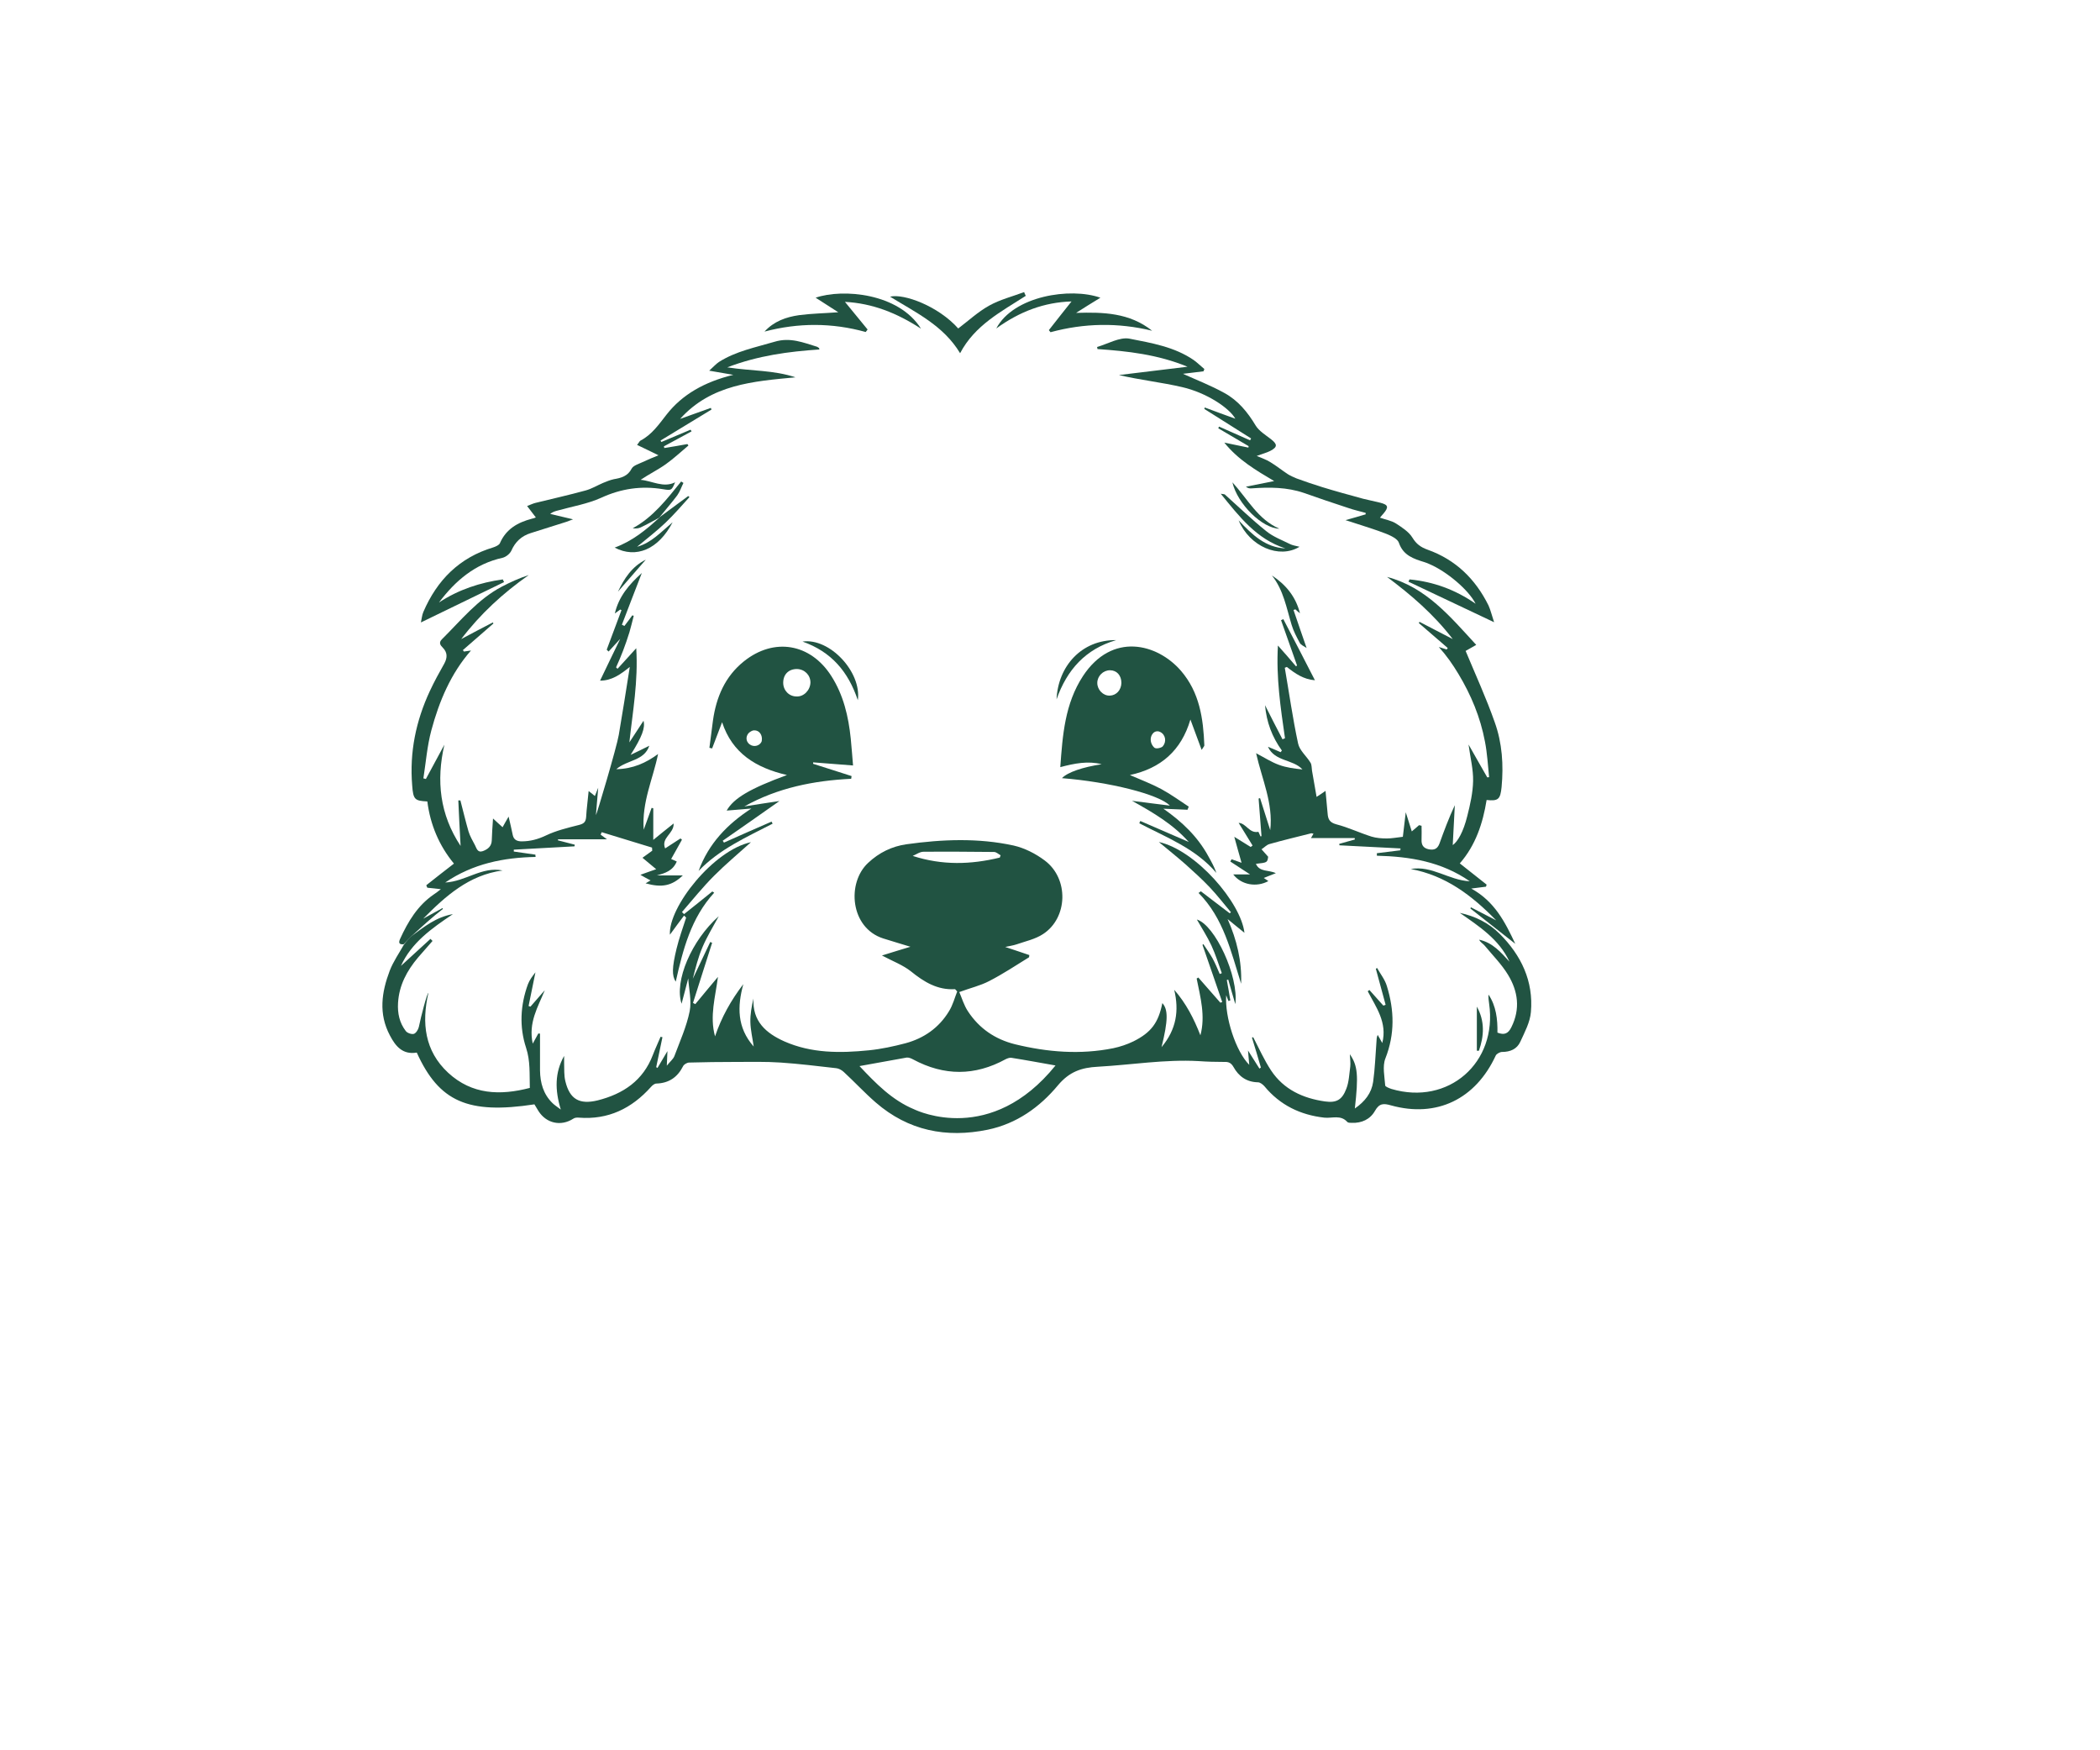 <?xml version="1.0" encoding="utf-8"?>
<!-- Generator: Adobe Illustrator 24.2.3, SVG Export Plug-In . SVG Version: 6.00 Build 0)  -->
<svg version="1.1" id="Layer_1" xmlns="http://www.w3.org/2000/svg" xmlns:xlink="http://www.w3.org/1999/xlink" x="0px" y="0px"
	 viewBox="0 0 595.3 841.9" style="enable-background:new 0 0 595.3 841.9; fill: #215342;" xml:space="preserve"
	 height="375" width="450" transform="translate(-40, -75)">
<g>
	<path d="M30.7,525.1c5.9-4.3,11.6-9,19.7-10.4c-10.3,6.9-20,13.8-25,24.9c4.6-4.2,9.4-8.6,14.2-13c0.3,0.3,0.7,0.7,1,1
		c-2.3,2.7-4.7,5.3-7,8c-5.3,6.3-9.1,13.3-9.6,21.8c-0.3,5,0.7,9.6,3.7,13.5c0.7,1,2.8,1.7,3.9,1.4c1-0.3,2.1-2,2.4-3.3
		c1.1-5.4,4-16.4,4.6-16.4c-3.3,14.5-1.8,27.9,9.5,38.4c11.5,10.6,25,11,39.3,7.3c-0.2-6.7,0.3-12.9-1.8-19.3
		c-3.3-10-2.8-20.5,0.9-30.6c0.8-2.1,2.2-3.9,3.6-5.7c-1.1,5.4-2.2,10.8-3.3,16.2c0.3,0.1,0.6,0.2,0.9,0.3c2.3-2.6,4.6-5.3,6.9-7.9
		c-3.3,8.1-8,15.6-5.8,25.7c1.1-2,1.9-3.5,2.7-4.9c0.3,0,0.5,0.1,0.8,0.1c0,5.9,0,11.8,0,17.7c0.1,6,1.6,11.4,6,15.7
		c0.9,0.9,2,1.6,4,3.1c-2.9-9.5-2.9-17.8,1.6-25.8c0,1.2,0,2.3,0,3.5c0.1,2.9-0.1,5.9,0.6,8.7c2.1,8.7,6.8,11.3,15.5,9.2
		c12.3-3.1,21.9-9.5,26.6-21.9c1.1-2.9,2.5-5.8,3.7-8.7c0.3,0.1,0.6,0.1,0.9,0.2c-1,4.8-2,9.6-3,14.4c0.2,0.1,0.4,0.3,0.6,0.4
		c1.5-2.5,3-5.1,4.8-8.1c-0.1,2.3-0.2,4.1-0.3,7c1.6-2,3-3.1,3.6-4.5c2.7-7.2,5.9-14.3,7.4-21.7c1-5.1-0.4-10.7-0.7-15.8
		c-0.9,3.6-2,7.6-3.2,12.2c-3.6-10.9,4.8-30.5,17.9-42.1c-2.9,5.3-5.7,9.9-7.8,14.8c-2.1,4.9-3.4,10.1-4.7,15.3
		c2.8-5.9,5.6-11.8,8.4-17.7c0.3,0.1,0.6,0.3,0.9,0.4c-3.1,9.6-6.1,19.2-9.2,28.9c0.4,0.2,0.7,0.4,1.1,0.6
		c3.6-4.4,7.3-8.8,10.9-13.1c-1.2,9.5-4.1,18.9-1.4,28.6c3.1-9.2,7.7-17.4,13.6-25.1c-2.9,10.7-3.1,20.8,5,30
		c-0.6-4.2-1.5-7.9-1.6-11.7c-0.1-3.8,0.6-7.6,1.5-11.4c-0.6,11,6.1,16.7,14.8,20.6c13.1,5.8,26.9,5.7,40.8,4.3
		c5.9-0.6,11.9-1.9,17.6-3.4c8.8-2.4,16-7.4,20.8-15.3c1.9-3,2.8-6.6,4-9.6c-0.8-0.8-0.9-1.1-1.1-1.1c-8.4,0.5-14.9-3.5-21.2-8.6
		c-3.8-3-8.6-4.8-13.9-7.6c5-1.6,9.5-2.9,13.7-4.2c-4.2-1.3-8.7-2.6-13.1-4c-15.9-5.1-17.6-26.7-7.3-36.3c5.3-5,11.5-8,18.5-9
		c17.2-2.4,34.5-3.1,51.5,0.6c5.3,1.2,10.6,3.9,15,7.2c11.7,8.7,11.2,27.6-0.8,35.4c-3.8,2.5-8.6,3.5-12.9,5
		c-1.5,0.5-3.1,0.7-5.3,1.2c4.3,1.4,8,2.7,11.6,3.9c-0.1,0.7-0.1,1.1-0.2,1.1c-6.3,3.9-12.5,8-19.1,11.4c-4.2,2.2-9,3.3-14.4,5.3
		c1.2,2.7,2.2,6.3,4.2,9.3c5.4,8.2,13,13.4,22.6,15.8c15.6,3.8,31.4,5.1,47.3,1.9c3.3-0.7,6.6-1.8,9.7-3.3c8.6-4.3,12-9,13.9-18.4
		c2.8,3.1,2.8,8.3-0.4,21.2c7.2-8.6,8.5-17.6,6.1-27.6c5.7,6.5,9.5,13.9,12.6,21.9c2.5-9.3,0-18.3-1.8-27.3c0.3-0.2,0.6-0.4,0.8-0.5
		c3.5,4,7.1,8.1,10.6,12.1c0.3-0.1,0.6-0.2,0.9-0.3c-3.2-9.2-6.3-18.4-9.5-27.5c0.1-0.1,0.3-0.2,0.4-0.4c1.5,2.3,3.1,4.5,4.4,6.8
		c1.3,2.4,2.4,5,3.5,7.6c0.3-0.1,0.7-0.3,1-0.4c-1.6-4.4-3-9-5-13.3c-2-4.3-4.6-8.3-7-12.5c8.7,2.6,20.2,27.3,18.5,40.7
		c-1.3-4.5-2.4-8.1-3.4-11.8c-0.2,0.1-0.5,0.1-0.7,0.2c0.6,3.3,1.2,6.6,1.7,9.8c-0.3,0.1-0.6,0.2-0.9,0.3c-0.4-1-0.8-2-1.1-2.8
		c-0.7,10.5,4.6,27,11.1,33.5c-0.2-2.3-0.4-4.2-0.6-6.9c2.1,3.3,3.8,6,5.5,8.7c0.2-0.2,0.5-0.3,0.7-0.5c-1.4-4.8-2.8-9.6-4.3-14.4
		c0.2-0.1,0.4-0.1,0.6-0.2c2.8,5.4,5.3,11,8.6,16c6.1,9.2,15.4,13.4,25.9,14.9c5.6,0.8,8.3-0.8,10.3-6.1c1.3-3.3,1.4-7.1,1.9-10.7
		c0.2-1.7-0.1-3.5-0.2-5.9c3.8,5.5,4.2,10.2,2.4,26.1c4.9-3.4,8-7.4,8.8-12.8c0.9-6.4,1.1-12.9,1.6-19.3c0.1-1.1,0-2.1,0.6-3.3
		c0.7,1.2,1.3,2.3,2.2,3.9c2.5-9.9-3-17.2-7-24.9c0.3-0.2,0.5-0.4,0.8-0.6c2.2,2.5,4.5,5,6.7,7.5c0.4-0.1,0.7-0.2,1.1-0.4
		c-1.6-5.8-3.1-11.5-4.7-17.3c0.2-0.1,0.4-0.3,0.6-0.4c1.6,2.9,3.8,5.6,4.7,8.7c3.6,11.6,3.9,23.1-0.7,34.8c-1.5,3.8-0.4,8.7-0.1,13
		c0,0.6,1.9,1.3,3,1.7c27.4,8.1,51.1-12.6,47-41c-0.2-1.4-0.4-2.9-0.3-4.4c3.7,5.5,4.4,11.9,4.3,18.3c3.3,1.3,5.2,0.5,6.7-2.6
		c4.4-8.8,3.2-17.3-1.6-25.2c-3.1-5.1-7.4-9.4-11.2-14c-0.8-1-2.1-1.6-2.7-2.9c6.5,1.4,10.5,6.1,14.6,10.6
		c-5-10.8-14.6-17-23.9-23.5c7.4,1.6,13.9,4.8,19.2,10.1c10.3,10.3,16.3,22.7,15,37.6c-0.4,4.9-3,9.7-5.1,14.3
		c-1.6,3.5-4.8,4.9-8.8,4.9c-1,0-2.6,0.9-3,1.7c-9.7,21-28.4,30.1-50.4,24c-3.5-1-5.6-1.1-7.7,2.6c-2.3,4.1-6.4,6-11.2,5.8
		c-0.7,0-1.7,0-2.1-0.4c-3.2-3.6-7.3-1.7-11.1-2.1c-11.5-1.3-21.3-6-28.8-15.1c-0.8-0.9-2.1-1.9-3.1-1.9c-5.5-0.1-9.3-2.9-11.8-7.4
		c-1.1-1.9-2.3-2.5-4.4-2.4c-4.1,0-8.3-0.1-12.4-0.4c-16.2-0.9-32.2,1.8-48.3,2.7c-8.2,0.4-13.9,2.5-19.3,8.9
		c-8.8,10.6-19.9,18.5-33.8,21.4c-20,4.1-38.2,0.5-53.9-13.1c-5.3-4.6-10.2-9.9-15.4-14.7c-1-0.9-2.4-1.7-3.7-1.8
		c-8.9-1-17.7-2.1-26.6-2.7c-7.3-0.5-14.7-0.3-22-0.3c-7.3,0-14.7,0.1-22,0.3c-1.1,0-2.6,0.9-3,1.8c-2.7,5.3-6.8,8.1-12.8,8.3
		c-0.9,0-1.9,0.8-2.6,1.6c-9.3,10.4-20.6,15.9-34.7,14.8c-0.9-0.1-2,0-2.7,0.5c-5.9,3.8-12.9,2.3-16.7-3.6c-0.7-1.1-1.4-2.3-2-3.3
		c-32,4.9-45.9-1.3-56.6-24.9c-6.6,1.1-10.1-2.8-12.9-8.2c-5.6-10.5-4-20.9-0.1-31.2c1.7-4.4,4.5-8.4,6.8-12.5
		C28,527.8,29.3,526.4,30.7,525.1z M340.3,587.5c-7.4-1.3-14.3-2.6-21.3-3.7c-0.8-0.1-1.9,0.3-2.7,0.7c-14.8,8.1-29.6,8.1-44.5,0.1
		c-0.9-0.5-2.1-1-3.1-0.9c-7.4,1.3-14.8,2.7-22.7,4.1c7.9,8.4,15.7,16.4,26.3,20.8C274.2,609.5,309.3,625.9,340.3,587.5z
		 M313.5,487.5c0.1-0.4,0.3-0.8,0.4-1.1c-1.1-0.6-2.1-1.6-3.2-1.6c-11.3-0.1-22.6-0.2-33.9-0.1c-1.8,0-3.5,1.3-5.2,2
		C285.8,491.3,299.6,490.9,313.5,487.5z"/>
	<path d="M30.7,525.1c-1.3,1.4-2.7,2.7-4,4.1c-2.3,0.2-2.5-0.8-1.7-2.6c3.8-8.3,8.4-16,16.1-21.3c1.1-0.7,2.1-1.5,3.5-2.6
		c-2.6-0.3-4.6-0.5-6.5-0.7c-0.2-0.4-0.4-0.8-0.5-1.2c4.3-3.4,8.6-6.8,13.3-10.4c-7.1-8.6-11.4-18.7-12.8-29.9
		c-6.1-0.3-6.8-0.9-7.3-7.8c-1.3-15.9,1.8-30.9,8.5-45.3c2.1-4.5,4.5-8.9,7-13.3c1.5-2.8,1.5-5.3-0.8-7.6c-1.2-1.2-2-2.4-0.4-4
		c9.1-9,17.2-19.2,28.8-25.3c4.2-2.2,8.4-4.1,13-5.6c-12.4,8.7-23.3,18.7-32.5,30.8c5.1-2.7,10.1-5.4,15.2-8
		c0.1,0.2,0.2,0.3,0.3,0.5c-4.9,4.3-9.8,8.5-14.7,12.8c0.2,0.2,0.3,0.5,0.5,0.7c1.4-0.2,2.8-0.4,3.4-0.5
		c-9.6,10.9-15.3,24.3-19.1,38.5c-2,7.5-2.6,15.3-3.8,23c0.4,0.1,0.8,0.2,1.2,0.3c3-5.5,5.9-11,8.9-16.5c-4,17.4-2.2,33.6,7.8,48.7
		c-0.4-7.5-0.8-14.7-1.1-21.9c0.3,0,0.7,0,1,0c1.3,5,2.5,10,3.9,14.9c0.7,2.3,2,4.5,3.1,6.6c0.8,1.5,1.2,3.8,3.8,2.9
		c2.4-0.9,4.2-2.3,4.3-5.2c0.1-3.1,0.3-6.3,0.6-10.5c2,1.9,3.3,3,4.6,4.2c0.9-1.6,1.7-3.1,2.9-5.1c0.8,3.3,1.4,6.1,2,8.9
		c0.5,2.3,2.1,3,4.3,3c4.1,0,7.8-1,11.6-2.8c5-2.4,10.5-3.7,16-5.1c2.3-0.6,3.2-1.4,3.4-3.8c0.2-4,0.8-7.9,1.2-12.5
		c1.4,1.1,2.1,1.6,3,2.4c0.5-1.1,0.8-2.1,1.6-4c-0.4,5.1-0.8,9.2-1.1,13.2c0.3,0,10.1-33,11-38.6c1.8-10.6,3.5-21.2,5.3-32.7
		c-4.6,3.7-8.7,6.6-14.3,6.6c3.2-6.6,6.2-13,9.7-20.1c-2.4,2.6-4,4.4-5.6,6.1c-0.3-0.3-0.6-0.6-0.9-0.9c2.4-6.3,4.7-12.7,7.1-19
		c-0.2-0.1-0.4-0.2-0.6-0.3c-0.9,0.6-1.7,1.3-2.6,1.9c1.9-8.2,6.9-14,13-19.5c-3.3,8.6-6.5,16.7-9.6,24.9c0.4,0.2,0.8,0.4,1.2,0.6
		c1.3-1.7,2.6-3.4,3.8-5.1c0.2,0.1,0.4,0.1,0.7,0.2c-0.7,2.7-1.3,5.3-2.1,8c-0.9,2.9-1.9,5.8-3,8.7c-1,2.7-2.2,5.4-3.4,8.1
		c0.2,0.2,0.5,0.5,0.7,0.7c2.8-3,5.5-6.1,9-9.9c1,15.9-1.7,30.4-3.3,45.3c2.3-3.5,4.5-6.9,6.8-10.4c0.9,3.4-0.7,7.7-6.2,16.4
		c3.4-1.6,6-2.9,9-4.4c-2.5,7.4-10.6,6.7-15.9,11.3c8.1-0.2,14.2-3,20.1-7.3c-2.4,11.9-7.9,23.1-6.9,36.4c1.5-4,2.6-7.3,3.8-10.5
		c0.3,0.1,0.5,0.1,0.8,0.2c0,5,0,10,0,15.2c3.1-2.5,6.1-5,9.8-7.9c0.2,5-6.2,6.8-4.1,12c2.8-1.8,5.1-3.3,7.4-4.8
		c0.2,0.2,0.4,0.4,0.7,0.6c-1.7,3-3.3,6-5.2,9.3c0.9,0.4,1.7,0.7,2.7,1.2c-1.9,4.5-5.6,5.6-9.6,6.7c4.1,0,8.2,0,12.5,0
		c-5.2,5-10,6-17.9,3.8c0.9-0.5,1.5-0.9,2.4-1.4c-1.6-0.8-3-1.6-4.9-2.7c2.8-1,5.2-1.9,7.6-2.7c-2.4-2-4.5-3.7-6.6-5.5
		c1.7-1.2,3.2-2.3,4.7-3.4c0-0.5-0.1-1-0.1-1.5c-8.1-2.5-16.1-4.9-24.2-7.4c-0.2,0.4-0.4,0.8-0.5,1.2c1,0.7,2,1.5,3,2.2
		c-7.9,0-15.7,0-23.5,0c0,0.2-0.1,0.3-0.1,0.5c2.7,0.7,5.4,1.4,8.1,2.1c0,0.3,0,0.5-0.1,0.8c-9.7,0.5-19.5,1.1-29.2,1.6
		c0,0.3,0,0.6,0,0.9c3.5,0.5,6.9,1,10.4,1.5c0,0.4,0,0.7,0.1,1.1c-15.4,0.3-30.1,3.2-43.5,12.3c9.9-0.5,17.6-7.8,27.6-5.8
		c-16.2,2.2-27.4,12.3-38.2,23.2c3.1-1.7,6.2-3.4,9.3-5.1c0.1,0.1,0.1,0.3,0.2,0.4C40.5,516.1,35.6,520.6,30.7,525.1z"/>
	<path d="M542.7,385.2c-1.8,1-3.2,1.8-5.1,2.9c4.7,11.3,9.9,22.6,14,34.3c3.6,10,4.3,20.6,3.3,31.2c-0.6,5.9-1.6,6.8-7.2,6.2
		c-1.8,11.2-5.3,21.8-12.9,30.5c4.4,3.5,8.6,6.8,12.9,10.2c-0.1,0.3-0.2,0.7-0.3,1c-1.9,0.2-3.9,0.5-7.1,0.9
		c11.3,6.2,16.3,16.2,21.2,26.6c-7.2-5.7-14.4-11.3-21.6-17c0.1-0.2,0.2-0.4,0.2-0.6c3.9,2,7.8,4,12.2,6.3
		c-11.8-12.1-24.4-21.6-41.1-24.7c10.2-1.8,18.3,5.4,28.4,5.9c-13.7-9.5-28.9-11.9-44.7-12.3c0-0.4,0-0.8,0-1.2
		c3.8-0.5,7.5-0.9,11.3-1.4c0-0.3,0-0.6,0.1-0.9c-9.8-0.5-19.6-1-29.4-1.5c0-0.2-0.1-0.5-0.1-0.7c2.5-0.7,5-1.4,7.5-2.1
		c0-0.2,0-0.4-0.1-0.7c-6.9,0-13.9,0-21,0c0.4-0.7,0.8-1.3,1.2-2.1c-0.4-0.1-0.8-0.2-1-0.2c-6.7,1.7-13.5,3.3-20.2,5.2
		c-1.4,0.4-2.5,1.7-3.8,2.5c1,1.1,2,2.2,3.2,3.6c-0.4,2.8-0.4,2.8-5.9,3.4c1.8,4.1,6.1,2.8,9.6,4.5c-2.2,0.9-3.9,1.5-5.8,2.3
		c0.8,0.5,1.5,1,2.2,1.5c-5.6,3.1-13,1.9-16.9-3.2c2.7,0,5.1,0,8.1,0c-3.5-2.3-6.5-4.2-9.5-6.2c0.2-0.4,0.4-0.7,0.6-1.1
		c1.5,0.5,3.1,1.1,4.8,1.7c-1.2-4.1-2.3-8.2-3.5-12.5c2.6,1.6,5.2,3.2,7.9,4.9c0.3-0.2,0.6-0.5,0.9-0.7c-2.2-3.6-4.4-7.2-6.7-10.9
		c3.7,0.2,5.1,5.2,9.5,4.3c0.2,0.3,0.6,1.3,1,2.2c0.2,0,0.3-0.1,0.5-0.1c-0.5-6-0.9-12.1-1.4-18.1c0.2-0.1,0.5-0.1,0.7-0.2
		c1.6,5.1,3.3,10.3,4.9,15.4c1.5-12.9-4-24.5-6.8-37c4,2.1,7.4,4.3,11,5.6c3.5,1.3,7.4,1.8,11.3,2.2c-4.6-5-13.3-3.7-16.6-10.9
		c2.2,0.9,4.1,1.7,6.1,2.6c0.2-0.3,0.4-0.5,0.6-0.8c-4.7-6.5-7.4-13.7-8.1-21.8c2.8,5.6,5.6,11,8.4,16.4c0.4-0.2,0.8-0.3,1.2-0.5
		c-2.1-14.6-4.3-29.1-3.4-44.6c3.3,3.7,6,6.8,8.7,10c0.2-0.1,0.3-0.3,0.5-0.4c-2.6-7.3-5.1-14.5-7.7-21.8c0.4-0.2,0.7-0.3,1.1-0.5
		c5,9.6,10,19.2,15.2,29.4c-5.4-0.4-9.5-3.2-13.5-6.4c-0.3,0.1-0.7,0.3-1,0.4c2.1,12.1,3.8,24.3,6.4,36.4c0.7,3.4,4.1,6.1,6,9.3
		c0.6,1,0.5,2.5,0.7,3.8c0.7,4.1,1.4,8.2,2.2,12.6c1.7-1.1,2.8-1.8,4.3-2.9c0.4,4,0.7,7.4,1,10.8c0.2,2.8,0.9,4.4,4.2,5.3
		c5.8,1.5,11.2,4.1,16.9,5.9c2.3,0.7,4.9,0.9,7.4,0.9c2.5,0,4.9-0.5,7.7-0.8c0.4-3.3,0.9-7.3,1.4-11.8c1,3.3,1.9,6.1,2.9,9.2
		c1.3-1.1,2.4-2,3.5-3c0.4,0.1,0.8,0.2,1.2,0.3c0,2.2,0.1,4.4,0,6.6c-0.1,2.5,0.7,4.1,3.4,4.7c2.6,0.5,4.2-0.1,5.2-2.7
		c2.2-6.1,4.5-12.3,7.4-18.5c-0.3,6.5-0.7,13.1-1,19.2c2.4-1.7,5.1-6.3,7-14c1.4-5.5,2.7-11.3,2.8-16.9c0.1-5.5-1.3-11-2.2-17.5
		c3.2,5.7,6.1,10.7,9,15.8c0.3,0,0.6,0,0.9-0.1c-0.6-5.7-0.9-11.5-2-17.1c-2.2-11.7-6.7-22.5-12.8-32.6c-2.7-4.5-5.7-8.8-9.4-12.9
		c1.3,0.4,2.6,0.8,3.8,1.2c0.2-0.2,0.3-0.5,0.5-0.7c-4.6-4-9.3-8-13.9-12c0.1-0.2,0.2-0.4,0.3-0.6c5.1,2.7,10.3,5.3,16,8.3
		c-9.2-12-20.1-21.3-31.6-29.9C518.5,357.4,530.1,371.5,542.7,385.2z"/>
	<path d="M410.6,435.7c-1.9-5.2-3.5-9.5-5.4-14.6c-4.4,15-14.3,23.5-29.1,26.7c5.3,2.3,10.3,4.2,15,6.7c4.6,2.5,8.9,5.6,13.3,8.5
		c-0.2,0.5-0.4,1-0.6,1.5c-3.9-0.2-7.7-0.3-11.6-0.5c8.9,6.2,16.5,13.4,21.7,23c1.4,2.5,2.8,5,3.8,7.9c-10-11.8-24.1-17.1-37.1-23.9
		c0.2-0.4,0.3-0.7,0.5-1.1c7.8,3.4,15.5,6.7,23.3,10.1c-7.5-8.5-17.2-14.2-27.3-19.8c5.9,0.8,11.9,1.5,18.2,2.3
		c-5.2-5.4-29.1-11.4-51.9-13.2c2.8-2.9,10-5.3,19.1-6.7c-6.6-1.7-13.1-0.4-19.9,1.4c1.1-15.4,2.2-30.5,10.9-43.8
		c14-21.3,35.7-15.7,47.1-2.6c9,10.4,10.8,23,11.3,36C411.8,434,411.5,434.3,410.6,435.7z M372,403.5c0-3.6-2.2-6.1-5.5-6.1
		c-3.3,0-6.1,2.8-6.1,6.1c0,3.3,2.8,6.2,6,6.1C369.6,409.5,371.9,406.9,372,403.5z M386.9,428.1c-1.4,2-0.9,4.8,0.9,6.5
		c0.9,0.8,3.5,0.1,4.1-0.6c1.9-2.2,1.4-5.6-1.2-6.9c-0.3-0.1-0.6-0.2-0.8-0.3C388.6,426.6,387.6,427.1,386.9,428.1z"/>
	<path d="M179.9,422.4c-1.6,4.2-3.2,8.4-4.8,12.6c-0.4-0.1-0.8-0.2-1.3-0.3c0.6-4.4,1.1-8.7,1.7-13.1c1.6-11.3,5.8-21.2,14.9-28.5
		c14.5-11.6,32-8.6,42,7c5.9,9.2,8.3,19.5,9.4,30.2c0.4,4.5,0.8,8.9,1.1,12.9c-6.3-0.5-12.7-1-19.2-1.5c0,0.2,0,0.5,0,0.7
		c6.2,2,12.4,3.9,18.5,5.9c-0.1,0.4-0.1,0.9-0.2,1.3c-18,0.9-35.3,4.3-51.4,13.3c5.7-0.9,11.4-1.8,16.9-2.6
		c-9.1,6.4-18.2,12.8-27.3,19.1c0.2,0.3,0.4,0.6,0.6,0.9c7.6-3.4,15.3-6.8,22.9-10.1c0.2,0.3,0.3,0.7,0.5,1
		c-12.6,6.5-25.5,12.2-35.6,22.7c4.8-13.1,13.8-22.5,25.4-30c-3.9,0.3-7.7,0.7-11.9,1c3.4-6,11.3-10.6,29-17.1
		C196.1,444.3,184.8,437.3,179.9,422.4z M222.4,403.3c0-3.6-2.8-6.4-6.5-6.5c-4,0-6.6,2.6-6.6,6.6c0,3.7,2.8,6.6,6.4,6.6
		C219.2,410.2,222.3,407,222.4,403.3z M192.4,432.3c1.7,2.2,5.1,2,6.4-0.4c0.1-0.2,0.2-0.4,0.2-0.7c0.4-2.5-1.1-5-3.7-4.9
		c-0.8,0-1.6,0.5-2.4,1.1C191.5,428.7,191.2,430.8,192.4,432.3C192.4,432.3,192.4,432.3,192.4,432.3z"/>
	<path d="M551.3,374.3c-14.4-6.8-27.8-13.2-41.2-19.5c0.2-0.4,0.3-0.7,0.5-1.1c11.5,1.1,22,4.9,31.8,11.7
		c-3.3-6.6-13.9-15.6-22.5-19.2c-0.7-0.3-1.4-0.6-2.1-0.8c-5.2-1.6-10.2-3.2-12.3-9.3c-0.6-1.9-3.8-3.4-6-4.3
		c-5.1-2-10.4-3.6-15.6-5.3c-1.1-0.4-2.2-0.7-4.1-1.3c3.8-1.1,6.8-1.9,9.7-2.8c0-0.2,0-0.5,0-0.7c-2.8-0.8-5.7-1.4-8.5-2.4
		c-7.1-2.3-14.1-4.7-21.2-7.2c-8.2-2.8-16.6-2.8-25-2.2c-1,0.1-1.9,0-2.9-0.8c4.5-0.9,9.1-1.8,13.6-2.7c-8.8-5.2-17.3-10.2-24-18.5
		c4.2,0.9,7.9,1.6,11.6,2.4c0-0.2,0.1-0.5,0.1-0.7c-4.9-2.9-9.7-5.7-14.6-8.6c0.1-0.3,0.3-0.6,0.4-0.8c5,2.2,9.9,4.4,14.9,6.6
		c0.2-0.3,0.3-0.6,0.5-0.9c-7.5-4.7-15-9.5-22.5-14.2c0.1-0.2,0.1-0.4,0.2-0.7c5,1.9,10,3.7,14.7,5.4c-2.8-5.1-13.8-12.5-25.6-15.2
		c-9.9-2.3-20.1-3.4-30.4-5.8c10.8-1.3,21.5-2.6,33-4c-14.3-5.9-28.8-7.5-43.3-8.5c-0.1-0.3-0.1-0.7-0.2-1c5.2-1.5,10.9-4.9,15.6-4
		c10.6,2.1,21.6,3.9,30.9,10.3c1.8,1.3,3.4,2.9,5.1,4.3c-0.1,0.4-0.3,0.8-0.4,1.1c-3.5,0.4-7,0.9-9.9,1.2c6.4,2.9,13.4,5.6,19.9,9.2
		c6.6,3.6,11.2,9.2,15.1,15.7c1.6,2.6,4.7,4.5,7.3,6.5c3.2,2.5,3.3,3.8-0.3,5.7c-1.8,0.9-3.8,1.4-6.5,2.4c2.6,1.1,4.6,1.8,6.4,2.9
		c3,1.8,5.7,4,8.6,5.9c1.3,0.8,2.7,1.4,4.1,2c4.1,1.5,8.2,2.9,12.4,4.2c6.5,2,13.1,3.8,19.7,5.6c2.7,0.7,5.5,1.2,8.2,1.9
		c3.9,1,4.2,2.1,1.6,5.2c-0.5,0.6-1.1,1.2-1.7,2c2.8,1,5.5,1.4,7.7,2.8c2.9,1.9,6.2,4,7.9,6.8c1.9,3.1,4,4.6,7.3,5.8
		c13.5,4.8,23,14.1,29.3,26.8C549.6,368.4,550.2,371,551.3,374.3z"/>
	<path d="M165.2,282.5c-4.4,2.4-8.9,4.8-13.3,7.2c0.1,0.3,0.1,0.5,0.2,0.8c3.7-0.6,7.4-1.2,11.1-1.9c0.2,0.2,0.3,0.4,0.5,0.7
		c-3.6,3-7.1,6.3-10.9,9c-3.8,2.7-8.1,4.8-12.1,7.5c5.6,0.5,10.9,4,16.6,1.2c-1.7,3.9-1.7,4-5.9,3.3c-10.3-1.7-20-0.3-29.6,4.1
		c-6.6,3-14,4.2-21.1,6.2c-1.1,0.3-2.3,0.6-3.5,1.6c3.4,0.8,6.8,1.6,11,2.6c-1.5,0.6-2.3,0.9-3.2,1.2c-5.7,1.8-11.4,3.6-17.1,5.4
		c-4.5,1.4-7.5,4.2-9.4,8.5c-0.7,1.5-2.6,3-4.2,3.4c-13.2,2.9-22.7,11-30.6,21.5c9.4-6.2,19.8-9.6,30.7-11.1
		c0.2,0.4,0.4,0.8,0.6,1.3c-13.2,6.4-26.4,12.8-40,19.4c0.4-1.7,0.5-3.5,1.2-5.1c6.6-15.3,17.3-26.1,33.6-31c1.2-0.4,2.8-1.1,3.2-2
		c3-6.9,8.6-10,15.4-11.8c0.6-0.1,1.1-0.3,1.9-0.6c-1.4-1.8-2.6-3.4-4.2-5.5c1.8-0.7,2.8-1.2,4-1.5c8.1-2,16.2-3.8,24.2-6
		c2.9-0.8,5.5-2.4,8.3-3.6c1.7-0.7,3.4-1.4,5.2-1.8c3.5-0.6,6.7-1.4,8.6-5.1c0.8-1.5,3.3-2.2,5.2-3.1c2.5-1.2,5-2.2,7.7-3.3
		c-3.6-1.8-6.8-3.3-10.3-5c1-1.2,1.2-1.9,1.7-2.1c5.5-2.9,8.8-7.8,12.5-12.5c7.5-9.6,18.2-15.7,32.1-19.1c-3.4-0.6-6.9-1.2-11.6-2
		c2-1.8,3.2-3.2,4.7-4.2c8.2-5.2,17.6-7,26.7-9.7c7.6-2.3,13.9,0.4,20.5,2.4c0.3,0.1,0.6,0.4,0.9,0.6c0.1,0,0.1,0.2,0.2,0.7
		c-14.8,1-29.4,2.9-44.3,8.6c11.6,1.8,22.4,1.3,32.8,4.8c-20.3,1.9-40.6,3.4-55.5,20c4.9-1.8,9.9-3.5,14.8-5.3
		c0.1,0.3,0.2,0.5,0.3,0.8c-8.2,5-16.3,9.9-24.5,14.9c0.1,0.2,0.2,0.5,0.4,0.7c4.7-2,9.3-3.9,14-5.9
		C164.9,281.9,165.1,282.2,165.2,282.5z"/>
	<path d="M275.6,233.1c-11.7-7.6-23.4-12.2-36.6-12.9c3.7,4.5,7.3,8.9,10.9,13.3c-0.3,0.4-0.6,0.8-0.9,1.2
		c-16.2-4.5-32.4-4.5-48.7-0.2c4.6-5,10.4-7,16.6-7.9c6.1-0.8,12.3-0.9,18.9-1.4c-3.7-2.4-7.2-4.6-10.9-7
		C238,213.7,264.9,216,275.6,233.1z"/>
	<path d="M361.9,218.2c-4.2,2.6-8,4.9-11.7,7.3c13.1-0.4,25.7-0.1,36.6,8.6c-16.4-4-32.7-3.7-48.9,0.7c-0.3-0.3-0.5-0.7-0.8-1
		c3.5-4.5,7.1-9,10.9-13.8c-13.1,0.4-24.9,4.8-36.2,13C320.1,217.3,347.5,213.1,361.9,218.2z"/>
	<path d="M326,217.3c-11.8,7.6-24.5,14.1-31.6,27.6c-8-13.3-21.2-19.5-33.7-27.2c6.7-1.6,23.3,4.6,32.8,15.3c4.9-3.7,9.5-8,14.9-11
		c5.2-2.9,11.2-4.4,16.8-6.5C325.4,216.1,325.7,216.7,326,217.3z"/>
	<path d="M410.2,503.7c4.6,3.5,9.3,7.1,13.9,10.6c0.2-0.2,0.4-0.3,0.6-0.5c-3.4-4-6.6-8.2-10.2-12c-3.7-3.9-7.7-7.5-11.7-11.1
		c-4-3.5-8.1-6.8-12.8-10.7c17.9,4,39.5,29.1,41.2,43.7c-3-2.5-5.6-4.5-8.1-6.6c4.4,9.9,6.9,20.2,6.5,31.1
		c-4.9-15.5-8.4-31.5-20.5-43.7C409.5,504.3,409.9,504,410.2,503.7z"/>
	<path d="M161.6,514.7c4.5-3.6,9.1-7.2,13.6-10.9c0.3,0.2,0.6,0.4,0.9,0.6c-11.1,12.1-15,27.2-18.5,42.8c-1.9-2.9-1.8-6.8,0.4-15.9
		c1.2-5,3-9.9,4.6-14.9c-0.3-0.3-0.6-0.7-1-1c-2.1,2.8-4.2,5.6-6.8,9.2c-0.8-13.3,21-40.7,39-44.5c-6,5.4-12.1,10.5-17.7,16.1
		c-5.5,5.5-10.4,11.6-15.5,17.5C161,514.1,161.3,514.4,161.6,514.7z"/>
	<path d="M149.8,323.8c4.6-3.4,9.2-6.8,13.8-10.2c0.2,0.2,0.4,0.3,0.6,0.5c-3.8,4.2-7.5,8.5-11.6,12.4c-4.2,4-8.9,7.6-13.6,11.5
		c6.9-1.9,11.5-7.1,17.1-11.8c-6.8,13.1-17.6,17.6-27.9,12.2c8.5-3.1,15.1-8.5,21.5-14.4C149.7,324,149.8,323.8,149.8,323.8z"/>
	<path d="M457.7,338c-9.8,6-24-0.1-29.3-12.7c6.7,7.1,12.9,13,22.5,13.5c-13.9-4.5-22-15.1-31.1-26.3c1.3,0.2,1.7,0.2,1.9,0.3
		c6.6,5.9,13,12.1,20,17.7c3.3,2.7,7.6,4.3,11.4,6.2C454.3,337.3,455.6,337.5,457.7,338z"/>
	<path d="M444.4,351.8c6.7,4.4,11.5,10.2,13.5,18.2c-0.7-0.6-1.5-1.2-2.2-1.9c-0.3,0.1-0.6,0.2-0.9,0.3c2,5.8,3.9,11.5,6.3,18.3
		c-1.5-1-2.8-1.5-3.3-2.5c-1.5-2.8-3-5.6-3.9-8.6C451.4,367.4,450,358.8,444.4,351.8z"/>
	<path d="M340.8,411.4c0.7-15.9,12-28.7,28.7-28.5C354.7,387.2,345.8,397.2,340.8,411.4z"/>
	<path d="M245.2,411.8c-4.6-13.7-12.7-23.3-26.6-28.2C231.6,381.7,247.1,398.2,245.2,411.8z"/>
	<path d="M149.8,323.8c0,0-0.1,0.2-0.1,0.2c-3,1.6-6,3.3-9,4.7c-1.1,0.5-2.4,0.6-3.8,0.4c9.9-5.4,16.5-14.1,23.3-22.5
		c0.4,0.2,0.7,0.5,1.1,0.7c-1,2-1.7,4.2-3,6C155.6,316.9,152.6,320.3,149.8,323.8z"/>
	<path d="M448,329.3c-8.2-0.1-20.2-11.9-22.6-22.3C432.8,315.1,437.7,324.9,448,329.3z"/>
	<path d="M543,559.2c3.9,7,3.5,14.1,1,21.2c-0.3,0-0.7,0-1,0C543,573.5,543,566.5,543,559.2z"/>
	<path d="M143.2,344.2c-4.5,5.1-8.9,10.3-13.4,15.4C132.8,353.3,136.5,347.5,143.2,344.2z"/>
</g>
</svg>
